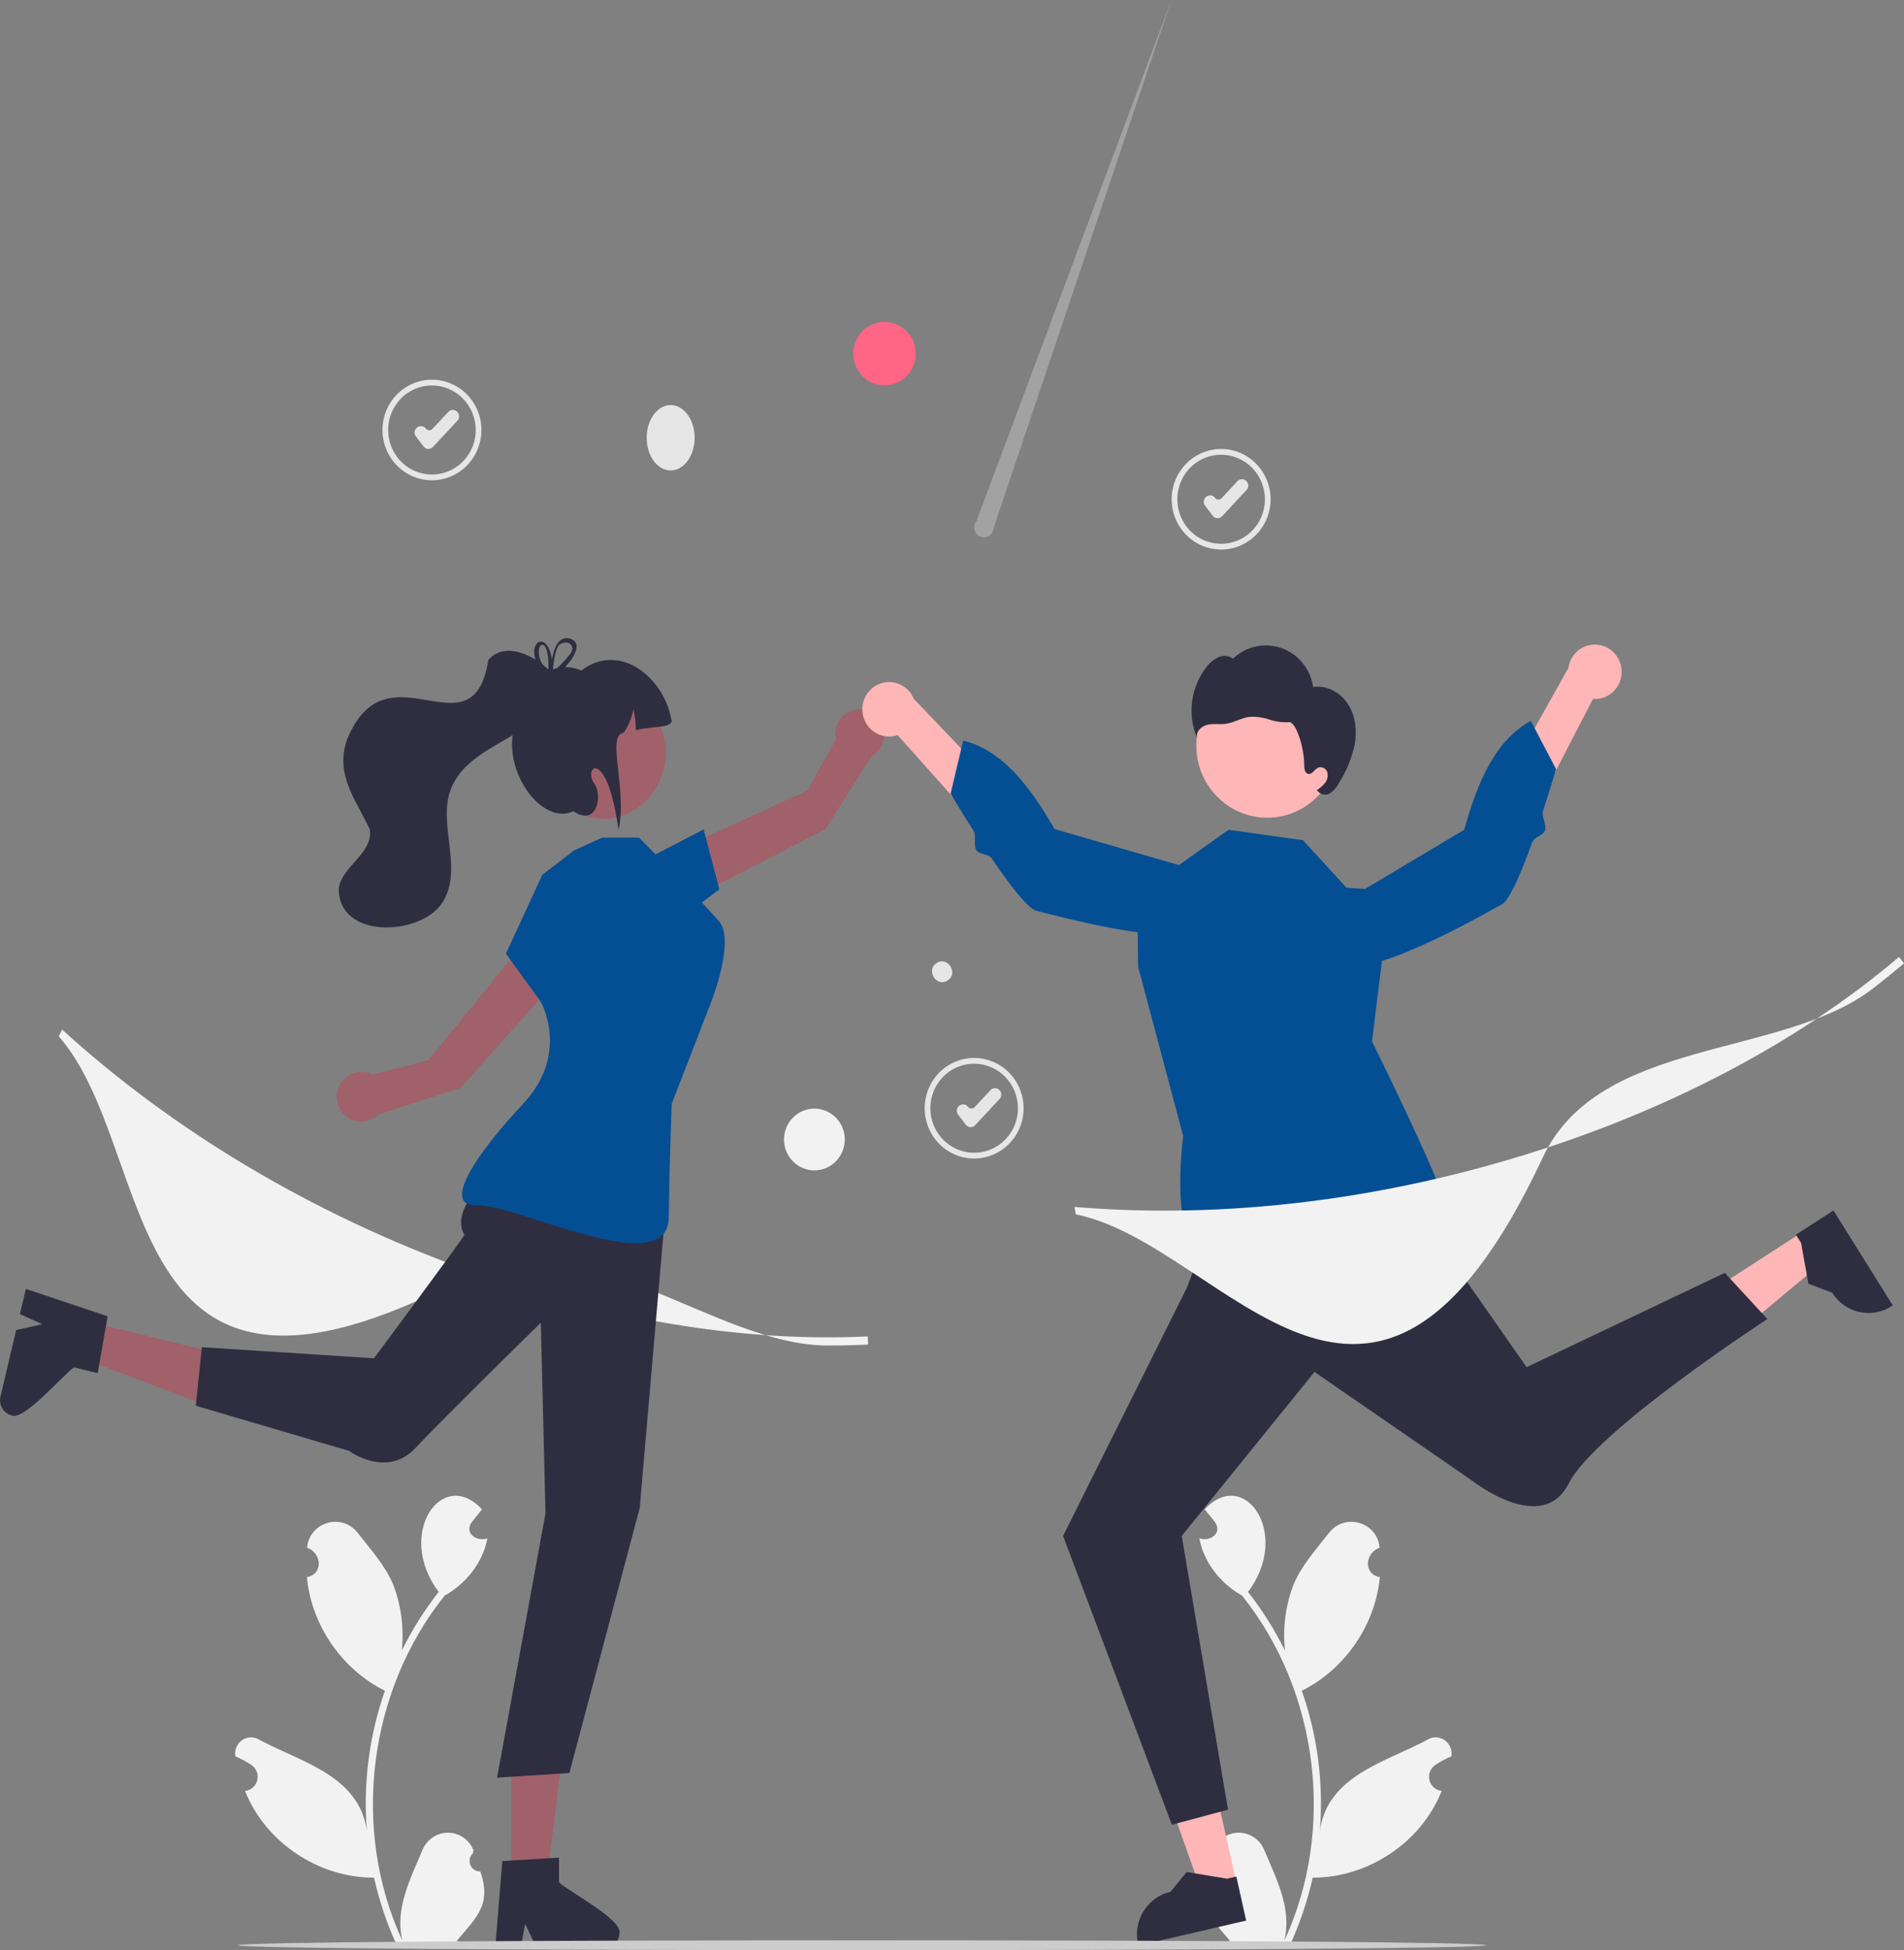 <svg width="623" height="638" viewBox="0 0 623 638" fill="none" xmlns="http://www.w3.org/2000/svg">
<rect x="0" y="0" width="623" height="638" fill="#808080" stroke="none"/>
<g clip-path="url(#clip0_7_404)">
<path d="M157.154 612.232C156.467 612.264 155.786 612.08 155.205 611.706C154.624 611.332 154.169 610.785 153.904 610.14C153.638 609.494 153.574 608.782 153.721 608.098C153.867 607.415 154.217 606.793 154.722 606.318C154.807 605.977 154.867 605.731 154.952 605.389C154.294 603.69 153.152 602.23 151.672 601.195C150.193 600.16 148.443 599.598 146.647 599.581C144.851 599.564 143.091 600.092 141.592 601.098C140.094 602.105 138.925 603.543 138.235 605.229C134.258 614.693 129.11 624.491 131.67 634.915C114.759 598.482 120.51 553.164 145.502 522.007C152.41 518.139 158.009 511.266 159.467 503.286C156.048 504.464 151.785 501.637 154.356 497.976C155.47 496.577 156.595 495.189 157.709 493.79C144.722 479.73 129.248 501.827 143.543 520.803C138.867 526.763 134.816 533.203 131.458 540.019C132.233 532.782 131.308 525.46 128.756 518.657C126.171 512.317 121.325 506.977 117.057 501.496C111.869 494.818 101.19 497.899 100.491 506.374C105.28 507.974 105.902 515.005 100.425 515.967C101.859 531.734 111.992 546.223 125.948 553.137C120.794 567.837 118.782 583.484 120.045 599.036C117.581 580.86 98.388 576.45 84.972 569.226C84.118 568.669 83.124 568.377 82.109 568.385C81.095 568.393 80.105 568.702 79.26 569.272C78.415 569.842 77.752 570.651 77.351 571.598C76.95 572.545 76.829 573.59 77.003 574.606C78.854 575.371 80.626 576.322 82.293 577.443C83.074 577.977 83.674 578.743 84.01 579.637C84.345 580.531 84.401 581.508 84.169 582.435C83.937 583.362 83.428 584.194 82.713 584.816C81.998 585.437 81.111 585.819 80.174 585.908C86.936 602.921 104.419 614.345 122.376 614.281C124.101 621.903 126.601 629.323 129.836 636.42H156.487C156.582 636.119 156.668 635.808 156.754 635.507C154.287 635.665 151.811 635.515 149.38 635.06C155.906 627.205 160.954 623.198 157.155 612.232L157.154 612.232Z" fill="#F2F2F2"/>
<path d="M394.75 612.232C395.438 612.264 396.118 612.08 396.7 611.706C397.281 611.332 397.736 610.785 398.001 610.14C398.266 609.494 398.33 608.782 398.184 608.098C398.038 607.415 397.688 606.793 397.183 606.318C397.098 605.977 397.037 605.731 396.953 605.389C397.611 603.69 398.753 602.23 400.232 601.195C401.712 600.16 403.462 599.598 405.258 599.581C407.054 599.564 408.814 600.092 410.313 601.098C411.811 602.105 412.98 603.543 413.67 605.229C417.647 614.693 422.795 624.491 420.235 634.915C437.146 598.482 431.395 553.164 406.403 522.007C399.495 518.139 393.896 511.266 392.438 503.286C395.857 504.464 400.12 501.637 397.549 497.976C396.435 496.577 395.31 495.189 394.196 493.79C407.183 479.73 422.657 501.827 408.362 520.803C413.038 526.763 417.088 533.203 420.447 540.019C419.672 532.782 420.597 525.46 423.148 518.657C425.734 512.317 430.58 506.977 434.847 501.496C440.036 494.818 450.715 497.899 451.413 506.374C446.625 507.974 446.003 515.005 451.48 515.967C450.046 531.734 439.913 546.223 425.957 553.137C431.11 567.837 433.123 583.484 431.86 599.036C434.323 580.86 453.517 576.45 466.933 569.226C467.786 568.669 468.781 568.377 469.795 568.385C470.81 568.393 471.8 568.702 472.645 569.272C473.49 569.842 474.153 570.651 474.554 571.598C474.955 572.545 475.076 573.59 474.902 574.606C473.051 575.371 471.278 576.322 469.612 577.443C468.831 577.977 468.231 578.743 467.895 579.637C467.56 580.531 467.504 581.508 467.736 582.435C467.968 583.362 468.477 584.194 469.192 584.816C469.907 585.437 470.794 585.819 471.731 585.908C464.969 602.921 447.485 614.345 429.529 614.281C427.804 621.903 425.303 629.323 422.069 636.42H395.418C395.323 636.119 395.237 635.808 395.151 635.507C397.618 635.665 400.094 635.515 402.525 635.06C395.999 627.205 390.952 623.198 394.75 612.232Z" fill="#F2F2F2"/>
<path d="M404.632 616.255L393.155 618.908L377.621 575.17L394.56 571.253L404.632 616.255Z" fill="#FFB6B6"/>
<path d="M407.761 628.331L372.467 636.494L372.365 636.04C371.537 632.337 372.189 628.45 374.179 625.236C376.169 622.021 379.333 619.742 382.977 618.899L388.311 612.435L401.453 614.625L404.534 613.913L407.761 628.331Z" fill="#2F2E41"/>
<path d="M589.779 403.062L596.087 413.162L560.765 442.71L551.452 427.802L589.779 403.062Z" fill="#FFB6B6"/>
<path d="M599.921 396.014L619.325 427.074L618.939 427.323C615.785 429.359 611.964 430.039 608.318 429.211C604.671 428.384 601.497 426.118 599.493 422.912L591.714 419.972L589.335 406.652L587.641 403.941L599.921 396.014Z" fill="#2F2E41"/>
<path d="M223.925 295.075L221.091 278.373L264.187 258.591L273.495 241.841C273.194 240.371 273.299 238.845 273.798 237.432C274.297 236.019 275.17 234.774 276.322 233.834C277.473 232.893 278.858 232.295 280.323 232.105C281.788 231.914 283.276 232.139 284.623 232.755C285.97 233.37 287.124 234.352 287.956 235.592C288.789 236.832 289.268 238.282 289.341 239.781C289.414 241.281 289.078 242.772 288.369 244.089C287.661 245.406 286.608 246.499 285.328 247.247L270.017 271.308L223.925 295.075Z" fill="#A0616A"/>
<path d="M210.825 281.422L230.233 271.344L235.37 290.953L221.889 301.111L210.825 281.422Z" fill="#044F94"/>
<path d="M167.275 614.735L179.009 614.734L184.592 568.724L167.272 568.725L167.275 614.735Z" fill="#A0616A"/>
<path d="M182.914 615.809V607.722L179.829 607.914L167.271 608.67L164.365 608.851L162.143 635.935L162.024 637.387H170.356L170.624 635.945L171.834 629.391L174.959 635.945L175.643 637.387H197.734C199.048 637.379 200.307 636.843 201.235 635.897C202.164 634.952 202.688 633.672 202.694 632.335C203.626 627.909 185.255 618.34 182.914 615.809Z" fill="#2F2E41"/>
<path d="M27.98 432.139L25.245 443.74L67.958 459.986L71.995 442.866L27.98 432.139Z" fill="#A0616A"/>
<path d="M24.235 447.349L31.971 449.235L32.507 446.14L34.712 433.551L35.216 430.635L9.825 422.124L8.464 421.668L6.521 429.904L7.838 430.505L13.825 433.23L6.827 434.79L5.288 435.131L0.138 456.967C-0.161 458.268 0.058 459.637 0.746 460.775C1.434 461.914 2.537 462.73 3.814 463.048C7.831 465.001 21.268 449.073 24.235 447.349Z" fill="#2F2E41"/>
<path d="M185.419 316.96L170.315 309.782L140.194 346.837L121.846 351.553C120.53 350.872 119.055 350.573 117.582 350.69C116.11 350.807 114.698 351.336 113.503 352.218C112.307 353.099 111.375 354.3 110.809 355.686C110.242 357.073 110.064 358.591 110.293 360.074C110.523 361.557 111.151 362.947 112.108 364.09C113.066 365.233 114.316 366.085 115.72 366.551C117.123 367.017 118.627 367.08 120.063 366.732C121.5 366.385 122.814 365.64 123.861 364.581L150.727 355.902L185.419 316.96Z" fill="#A0616A"/>
<path d="M399.558 179.79C396.357 179.79 393.227 178.825 390.565 177.017C387.903 175.209 385.828 172.639 384.603 169.632C383.377 166.625 383.057 163.316 383.681 160.124C384.306 156.932 385.848 154 388.112 151.699C390.376 149.398 393.26 147.831 396.4 147.196C399.54 146.561 402.795 146.887 405.753 148.132C408.711 149.377 411.239 151.487 413.018 154.193C414.797 156.899 415.746 160.08 415.746 163.335C415.741 167.697 414.034 171.88 411 174.965C407.965 178.05 403.85 179.785 399.558 179.79ZM399.558 148.768C396.724 148.768 393.953 149.622 391.597 151.223C389.24 152.823 387.403 155.098 386.319 157.76C385.234 160.422 384.95 163.351 385.503 166.177C386.056 169.002 387.421 171.598 389.425 173.635C391.429 175.672 393.983 177.06 396.763 177.622C399.542 178.184 402.424 177.895 405.042 176.793C407.661 175.69 409.899 173.823 411.473 171.428C413.048 169.032 413.889 166.216 413.889 163.335C413.884 159.473 412.373 155.77 409.687 153.039C407 150.308 403.358 148.772 399.558 148.768Z" fill="#E6E6E6"/>
<path d="M398.416 169.534C398.383 169.534 398.351 169.533 398.318 169.531C398.031 169.517 397.75 169.44 397.495 169.305C397.239 169.171 397.016 168.981 396.839 168.75L394.289 165.418C394.128 165.207 394.009 164.967 393.94 164.71C393.87 164.453 393.851 164.184 393.884 163.92C393.916 163.655 394 163.4 394.129 163.168C394.259 162.937 394.432 162.733 394.639 162.57L394.731 162.497C394.938 162.333 395.174 162.212 395.427 162.142C395.68 162.071 395.944 162.052 396.204 162.085C396.465 162.118 396.716 162.203 396.944 162.334C397.172 162.466 397.372 162.642 397.533 162.853C397.662 163.021 397.825 163.159 398.011 163.257C398.197 163.355 398.402 163.411 398.611 163.422C398.82 163.432 399.03 163.396 399.224 163.317C399.419 163.238 399.594 163.117 399.738 162.962L404.916 157.406C405.28 157.015 405.782 156.788 406.311 156.773C406.841 156.759 407.354 156.958 407.739 157.328L407.823 157.41C408.014 157.593 408.167 157.813 408.274 158.056C408.381 158.3 408.439 158.562 408.446 158.828C408.453 159.095 408.409 159.36 408.315 159.609C408.221 159.858 408.08 160.086 407.9 160.279L399.865 168.9C399.678 169.101 399.454 169.26 399.205 169.369C398.955 169.478 398.687 169.534 398.416 169.534Z" fill="#E6E6E6"/>
<path d="M318.747 379.017C315.546 379.017 312.416 378.052 309.754 376.244C307.092 374.436 305.017 371.866 303.791 368.859C302.566 365.852 302.246 362.544 302.87 359.352C303.495 356.159 305.037 353.227 307.301 350.926C309.565 348.625 312.449 347.058 315.589 346.423C318.729 345.788 321.984 346.114 324.942 347.359C327.9 348.605 330.428 350.714 332.207 353.42C333.986 356.126 334.935 359.307 334.935 362.562C334.93 366.925 333.223 371.107 330.189 374.192C327.154 377.277 323.039 379.012 318.747 379.017ZM318.747 347.995C315.913 347.995 313.142 348.849 310.786 350.45C308.429 352.05 306.592 354.326 305.508 356.987C304.423 359.649 304.139 362.578 304.692 365.404C305.245 368.229 306.61 370.825 308.614 372.862C310.618 374.899 313.172 376.287 315.952 376.849C318.731 377.411 321.613 377.122 324.231 376.02C326.85 374.917 329.088 373.05 330.662 370.655C332.237 368.259 333.077 365.443 333.077 362.562C333.073 358.7 331.562 354.997 328.875 352.266C326.189 349.535 322.546 347.999 318.747 347.995Z" fill="#E6E6E6"/>
<path d="M317.605 368.761C317.572 368.761 317.54 368.76 317.507 368.758C317.22 368.744 316.939 368.667 316.684 368.532C316.428 368.397 316.205 368.208 316.028 367.977L313.478 364.644C313.317 364.434 313.198 364.194 313.129 363.937C313.059 363.68 313.04 363.411 313.073 363.147C313.105 362.882 313.188 362.627 313.318 362.395C313.448 362.163 313.621 361.96 313.828 361.796L313.92 361.724C314.127 361.56 314.363 361.439 314.616 361.368C314.869 361.298 315.133 361.278 315.393 361.311C315.654 361.344 315.905 361.429 316.133 361.561C316.361 361.693 316.561 361.869 316.722 362.08C316.851 362.248 317.014 362.386 317.2 362.484C317.386 362.582 317.591 362.638 317.8 362.649C318.009 362.659 318.218 362.623 318.413 362.544C318.608 362.465 318.783 362.343 318.927 362.189L324.105 356.632C324.469 356.242 324.971 356.015 325.5 356C326.029 355.986 326.543 356.185 326.928 356.554L327.012 356.637C327.203 356.82 327.356 357.04 327.463 357.283C327.57 357.526 327.628 357.789 327.635 358.055C327.642 358.322 327.598 358.587 327.504 358.836C327.41 359.085 327.269 359.312 327.089 359.506L319.054 368.127C318.867 368.327 318.643 368.487 318.394 368.596C318.144 368.705 317.876 368.761 317.605 368.761Z" fill="#E6E6E6"/>
<path d="M141.334 157.129C138.133 157.129 135.003 156.164 132.341 154.356C129.679 152.548 127.604 149.978 126.379 146.971C125.154 143.964 124.833 140.656 125.458 137.464C126.082 134.272 127.624 131.339 129.888 129.038C132.152 126.737 135.036 125.17 138.176 124.535C141.317 123.9 144.571 124.226 147.529 125.471C150.487 126.717 153.016 128.826 154.794 131.532C156.573 134.238 157.522 137.419 157.522 140.674C157.518 145.037 155.811 149.219 152.776 152.304C149.741 155.389 145.626 157.124 141.334 157.129ZM141.334 126.107C138.5 126.107 135.73 126.961 133.373 128.562C131.016 130.163 129.18 132.438 128.095 135.099C127.01 137.761 126.727 140.69 127.28 143.516C127.833 146.341 129.197 148.937 131.201 150.974C133.206 153.011 135.759 154.399 138.539 154.961C141.319 155.523 144.2 155.234 146.818 154.132C149.437 153.029 151.675 151.162 153.25 148.767C154.824 146.371 155.665 143.555 155.665 140.674C155.66 136.812 154.149 133.109 151.463 130.378C148.776 127.647 145.134 126.111 141.334 126.107Z" fill="#E6E6E6"/>
<path d="M140.192 146.873C140.16 146.873 140.127 146.872 140.094 146.871C139.807 146.856 139.526 146.779 139.271 146.644C139.015 146.51 138.792 146.32 138.615 146.089L136.065 142.757C135.904 142.546 135.785 142.306 135.716 142.049C135.646 141.792 135.627 141.523 135.66 141.259C135.692 140.995 135.776 140.739 135.905 140.507C136.035 140.276 136.208 140.072 136.415 139.909L136.507 139.836C136.714 139.672 136.951 139.552 137.203 139.481C137.456 139.41 137.72 139.391 137.981 139.424C138.241 139.457 138.492 139.542 138.72 139.673C138.948 139.805 139.148 139.981 139.309 140.192C139.438 140.36 139.601 140.498 139.787 140.596C139.973 140.694 140.178 140.751 140.387 140.761C140.597 140.771 140.806 140.736 141 140.656C141.195 140.577 141.37 140.456 141.514 140.301L146.692 134.745C147.057 134.355 147.558 134.127 148.088 134.113C148.617 134.098 149.13 134.297 149.515 134.667L149.6 134.749C149.79 134.932 149.943 135.152 150.05 135.395C150.157 135.639 150.215 135.901 150.223 136.168C150.23 136.434 150.185 136.699 150.091 136.948C149.997 137.197 149.856 137.425 149.676 137.618L141.641 146.239C141.454 146.44 141.23 146.599 140.981 146.708C140.732 146.817 140.463 146.873 140.192 146.873Z" fill="#E6E6E6"/>
<path d="M270.935 440.2C233.397 440.2 190.257 397.856 152.088 417.975C36.524 478.889 52.432 376.959 19.231 339.05L20.321 336.827C56.954 370.217 102.692 397.384 152.59 415.39C197.682 431.663 243.113 439.202 283.953 437.213L284.024 439.884C279.711 440.095 275.348 440.201 270.935 440.2Z" fill="#F2F2F2"/>
<path d="M219.443 153.908C223.776 153.908 227.289 149.12 227.289 143.213C227.289 137.306 223.776 132.517 219.443 132.517C215.109 132.517 211.596 137.306 211.596 143.213C211.596 149.12 215.109 153.908 219.443 153.908Z" fill="#E6E6E6"/>
<path d="M310.069 320.759C306.482 323.188 302.81 317.405 306.466 315.084C310.054 312.654 313.725 318.437 310.069 320.759Z" fill="#E6E6E6"/>
<path d="M289.421 126.08C295.064 126.08 299.638 121.43 299.638 115.693C299.638 109.957 295.064 105.307 289.421 105.307C283.778 105.307 279.203 109.957 279.203 115.693C279.203 121.43 283.778 126.08 289.421 126.08Z" fill="#FF6584"/>
<path opacity="0.3" d="M325.158 172.609L383.298 0L319.457 170.543C319.141 170.948 318.925 171.423 318.826 171.93C318.727 172.437 318.748 172.96 318.888 173.457C319.028 173.953 319.283 174.409 319.63 174.785C319.978 175.162 320.409 175.449 320.888 175.623C321.367 175.796 321.879 175.851 322.383 175.783C322.887 175.715 323.367 175.526 323.785 175.231C324.202 174.936 324.544 174.545 324.783 174.089C325.022 173.633 325.151 173.126 325.158 172.609Z" fill="#F0F0F0"/>
<path d="M266.472 382.897C271.963 382.897 276.413 378.373 276.413 372.792C276.413 367.211 271.963 362.687 266.472 362.687C260.982 362.687 256.531 367.211 256.531 372.792C256.531 378.373 260.982 382.897 266.472 382.897Z" fill="#F2F2F2"/>
<path d="M170.191 376.646C170.191 376.646 145.409 393.05 151.962 403.951C152.188 404.327 122.359 444.373 122.359 444.373L66.05 440.739L64.066 459.897L114.196 474.656C114.196 474.656 126.46 483.815 135.934 473.724C145.409 463.633 176.966 432.731 176.966 432.731L178.488 495.121L162.647 581.575L186.3 580.05L209.322 493.315L217.82 395.067L170.191 376.646Z" fill="#2F2E41"/>
<path d="M187.844 278.195L177.422 286.224L165.544 311.994L176.966 327.763C176.966 327.763 186.574 344.69 171.195 361.082C155.816 377.474 144.007 394.982 156.316 394.357C168.625 393.731 218.48 419.507 218.808 398.39C219.136 377.272 219.8 361.082 219.8 361.082L232.871 327.382C232.871 327.382 240.658 307.279 235.191 301.261C229.723 295.243 222.403 287.553 222.403 287.553L209.091 274.021H197.07L187.844 278.195Z" fill="#044F94"/>
<path d="M207.298 228.68C230.678 242.204 211.485 277.886 187.669 265.18C164.29 251.657 183.483 215.974 207.298 228.68Z" fill="#A0616A"/>
<path d="M219.8 236.179C218.162 238.344 214.739 237.329 208.037 238.874C208.052 236.565 207.789 234.262 207.255 232.018C206.757 234.797 205.664 237.431 204.054 239.734C198.234 240.39 205.368 258.363 202.388 271.577C198.549 243.7 190.473 251.003 194.553 256.533C197.165 260.073 195.424 270.692 187.588 265.383C174.661 271.628 156.247 240.603 176.655 226.053C176.29 218.189 184.899 216.946 190.2 219.364C203.066 209.622 217.764 222.105 219.8 236.179Z" fill="#2F2E41"/>
<path d="M159.813 215.837C154.607 248.369 126.708 209.854 113.59 241.868C109.465 253.462 116.542 261.756 121.018 271.38C122.04 279.288 111.918 283.301 110.858 290.581C110.563 307.271 137.052 306.25 144.457 295.72C152.066 284.697 142.98 269.907 147.553 258.076C153.981 241.649 180.123 241.527 182.4 222.416C177.989 216.031 166.13 208.719 159.813 215.837Z" fill="#2F2E41"/>
<path d="M180.899 219.016C180.729 219.088 180.558 219.161 180.406 219.243H180.397C180.254 219.316 180.11 219.389 179.967 219.471C179.949 219.48 179.94 219.489 179.922 219.498C179.734 219.316 179.546 219.134 179.348 218.952C179.297 219.249 179.31 219.553 179.384 219.845L179.411 219.954C179.591 220.145 179.779 220.327 179.976 220.519C180.155 220.382 180.325 220.236 180.505 220.1C180.612 220.009 180.72 219.917 180.836 219.826C180.854 219.589 180.881 219.316 180.908 219.015L180.899 219.016ZM186.294 208.885C182.297 207.955 181.006 213.267 180.621 215.827C179.169 206.534 173.129 209.459 175.217 215.799C175.882 217.677 176.93 219.39 178.291 220.828C178.479 221.047 178.685 221.266 178.9 221.484C178.658 222.76 179.877 222.432 181.526 221.257C182.744 220.376 183.87 219.372 184.887 218.259C188.176 214.752 190.74 210.06 186.294 208.885ZM186.42 214.114C185.187 215.731 183.803 217.222 182.288 218.569C181.813 219.006 181.329 219.425 180.836 219.826C180.827 219.908 180.827 219.981 180.818 220.045C180.784 220.133 180.742 220.219 180.693 220.3C180.191 221.22 179.626 220.719 179.411 219.954C179.393 219.927 179.366 219.899 179.348 219.872C178.632 219.12 178.009 218.281 177.493 217.376C173.792 210.853 179.752 206.416 179.456 218.596C179.402 218.708 179.365 218.828 179.348 218.952C179.297 219.249 179.31 219.553 179.384 219.845L179.411 219.954C179.591 220.145 179.779 220.327 179.976 220.519C180.155 220.382 180.325 220.236 180.505 220.1C180.612 220.009 180.72 219.917 180.836 219.826C180.854 219.589 180.881 219.316 180.908 219.015V219.006C181.141 216.565 181.777 212.174 182.951 210.98C185.533 208.967 188.876 211.144 186.42 214.114ZM180.899 219.016C180.729 219.088 180.558 219.161 180.406 219.243H180.397C180.254 219.316 180.11 219.389 179.967 219.471C179.949 219.48 179.94 219.489 179.922 219.498C179.734 219.316 179.546 219.134 179.348 218.952C179.297 219.249 179.31 219.553 179.384 219.845L179.411 219.954C179.591 220.145 179.779 220.327 179.976 220.519C180.155 220.382 180.325 220.236 180.505 220.1C180.612 220.009 180.72 219.917 180.836 219.826C180.854 219.589 180.881 219.316 180.908 219.015L180.899 219.016Z" fill="#2F2E41"/>
<path d="M396.993 398.376L388.358 421.267L347.852 502.487L383.444 596.971L401.813 592.042L386.673 502.487L430.11 448.838L481.695 484.403C481.695 484.403 504.573 502.558 513.277 485.347C521.98 468.136 578.297 431.527 578.297 431.527L564.364 416.42L499.512 447.271L454.751 383.228L396.993 398.376Z" fill="#2F2E41"/>
<path d="M440.562 290.402L426.348 274.879L401.966 271.469L372.09 292.729L372.391 316.262L387.159 371.714C387.159 371.714 381.534 411.554 397.247 411.154C412.96 410.755 421.524 402.792 427.924 404.413C434.323 406.034 461.528 412.933 463.252 405.706C464.976 398.48 474.14 403.654 473.738 396.818C473.336 389.982 448.929 340.707 448.929 340.707L454.997 291.428L440.562 290.402Z" fill="#044F94"/>
<path d="M530.561 218.945C530.688 220.232 530.536 221.532 530.115 222.753C529.695 223.974 529.016 225.087 528.127 226.013C527.237 226.938 526.159 227.655 524.968 228.111C523.777 228.567 522.502 228.752 521.233 228.654L488.546 291.846L479.77 278.151L513.181 218.512C513.485 216.355 514.557 214.388 516.194 212.981C517.83 211.575 519.918 210.827 522.06 210.881C524.202 210.934 526.251 211.785 527.818 213.271C529.384 214.757 530.36 216.776 530.561 218.945Z" fill="#FFB6B6"/>
<path d="M427.658 302.152C427.658 302.152 426.361 313.393 438.81 316.175C451.259 318.958 485.748 298.926 491.402 295.866C493.172 294.908 495.575 290.212 498.04 284.212C499.146 281.519 500.266 278.563 501.346 275.565C501.971 273.83 504.965 273.356 505.554 271.635C506.14 269.924 504.321 266.965 504.852 265.353C507.37 257.697 509.155 251.624 509.155 251.624L500.904 235.869C489.365 242.071 483.446 255.73 479.093 271.467L427.658 302.152Z" fill="#044F94"/>
<path d="M282.272 233.456C282.466 234.735 282.933 235.955 283.641 237.03C284.349 238.106 285.28 239.01 286.369 239.68C287.458 240.35 288.678 240.769 289.943 240.908C291.209 241.047 292.489 240.902 293.693 240.483L340.898 293.349L346.023 277.858L298.993 228.616C298.167 226.606 296.644 224.973 294.714 224.028C292.783 223.082 290.578 222.89 288.517 223.487C286.456 224.083 284.682 225.428 283.531 227.265C282.38 229.103 281.932 231.305 282.272 233.456Z" fill="#FFB6B6"/>
<path d="M402.386 287.838C402.386 287.838 406.408 298.391 395.041 304.253C383.673 310.114 345.35 299.492 339.123 297.968C337.173 297.491 333.69 293.555 329.827 288.374C328.092 286.048 326.281 283.471 324.497 280.843C323.464 279.322 320.449 279.625 319.455 278.109C318.467 276.601 319.499 273.274 318.588 271.848C314.265 265.076 311.042 259.65 311.042 259.65L315.152 242.298C327.851 245.367 336.944 257.086 345.033 271.215L402.386 287.838Z" fill="#044F94"/>
<path d="M414.643 267.52C427.456 267.52 437.843 256.962 437.843 243.938C437.843 230.913 427.456 220.355 414.643 220.355C401.831 220.355 391.444 230.913 391.444 243.938C391.444 256.962 401.831 267.52 414.643 267.52Z" fill="#FFB6B6"/>
<path d="M441.126 230.435C438.685 226.597 434.106 224.039 429.666 224.758C429.253 221.878 428.071 219.168 426.247 216.924C424.424 214.68 422.03 212.988 419.326 212.031C416.622 211.074 413.712 210.889 410.912 211.498C408.112 212.106 405.53 213.483 403.446 215.48C402.761 214.989 401.963 214.687 401.13 214.602C400.296 214.518 399.455 214.653 398.688 214.996C397.16 215.702 395.83 216.786 394.822 218.15C392.274 221.379 390.636 225.25 390.081 229.351C389.526 233.452 390.076 237.629 391.671 241.437C391.128 239.432 393.105 237.546 395.102 237.096C397.099 236.646 399.194 237.072 401.219 236.779C403.815 236.403 406.148 234.873 408.748 234.528C410.953 234.382 413.164 234.671 415.261 235.379C417.358 236.086 419.566 236.388 421.772 236.268C423.96 236.003 426.779 244.433 426.741 250.37C426.734 251.495 426.962 252.94 428.043 253.178C429.375 253.473 430.147 251.604 431.415 251.094C432 250.924 432.626 250.991 433.163 251.281C433.699 251.571 434.104 252.062 434.292 252.65C434.452 253.247 434.469 253.875 434.342 254.48C434.215 255.086 433.948 255.652 433.562 256.131C432.783 257.081 431.858 257.897 430.822 258.547L431.344 258.988C431.84 259.521 432.503 259.861 433.218 259.952C433.934 260.042 434.658 259.877 435.267 259.484C436.464 258.659 437.434 257.537 438.083 256.224C440.53 252.377 442.28 248.116 443.249 243.642C444.066 239.149 443.566 234.272 441.126 230.435Z" fill="#2F2E41"/>
<path d="M612.754 323.445C582.83 346.484 523.29 339.206 504.813 378.669C448.869 498.153 401.009 407.135 352.026 397.292L351.575 394.852C400.61 398.986 453.206 392.571 503.677 376.3C549.289 361.598 589.982 339.726 621.357 313.075L623 315.161C619.687 317.976 616.272 320.738 612.754 323.445Z" fill="#F2F2F2"/>
<path d="M486.237 636.39C485.525 638.536 78.614 638.536 77.845 636.395C78.557 634.244 485.467 634.244 486.237 636.39Z" fill="#CCCCCC"/>
</g>
<defs>
<clipPath id="clip0_7_404">
<rect width="623" height="638" fill="white"/>
</clipPath>
</defs>
</svg>
